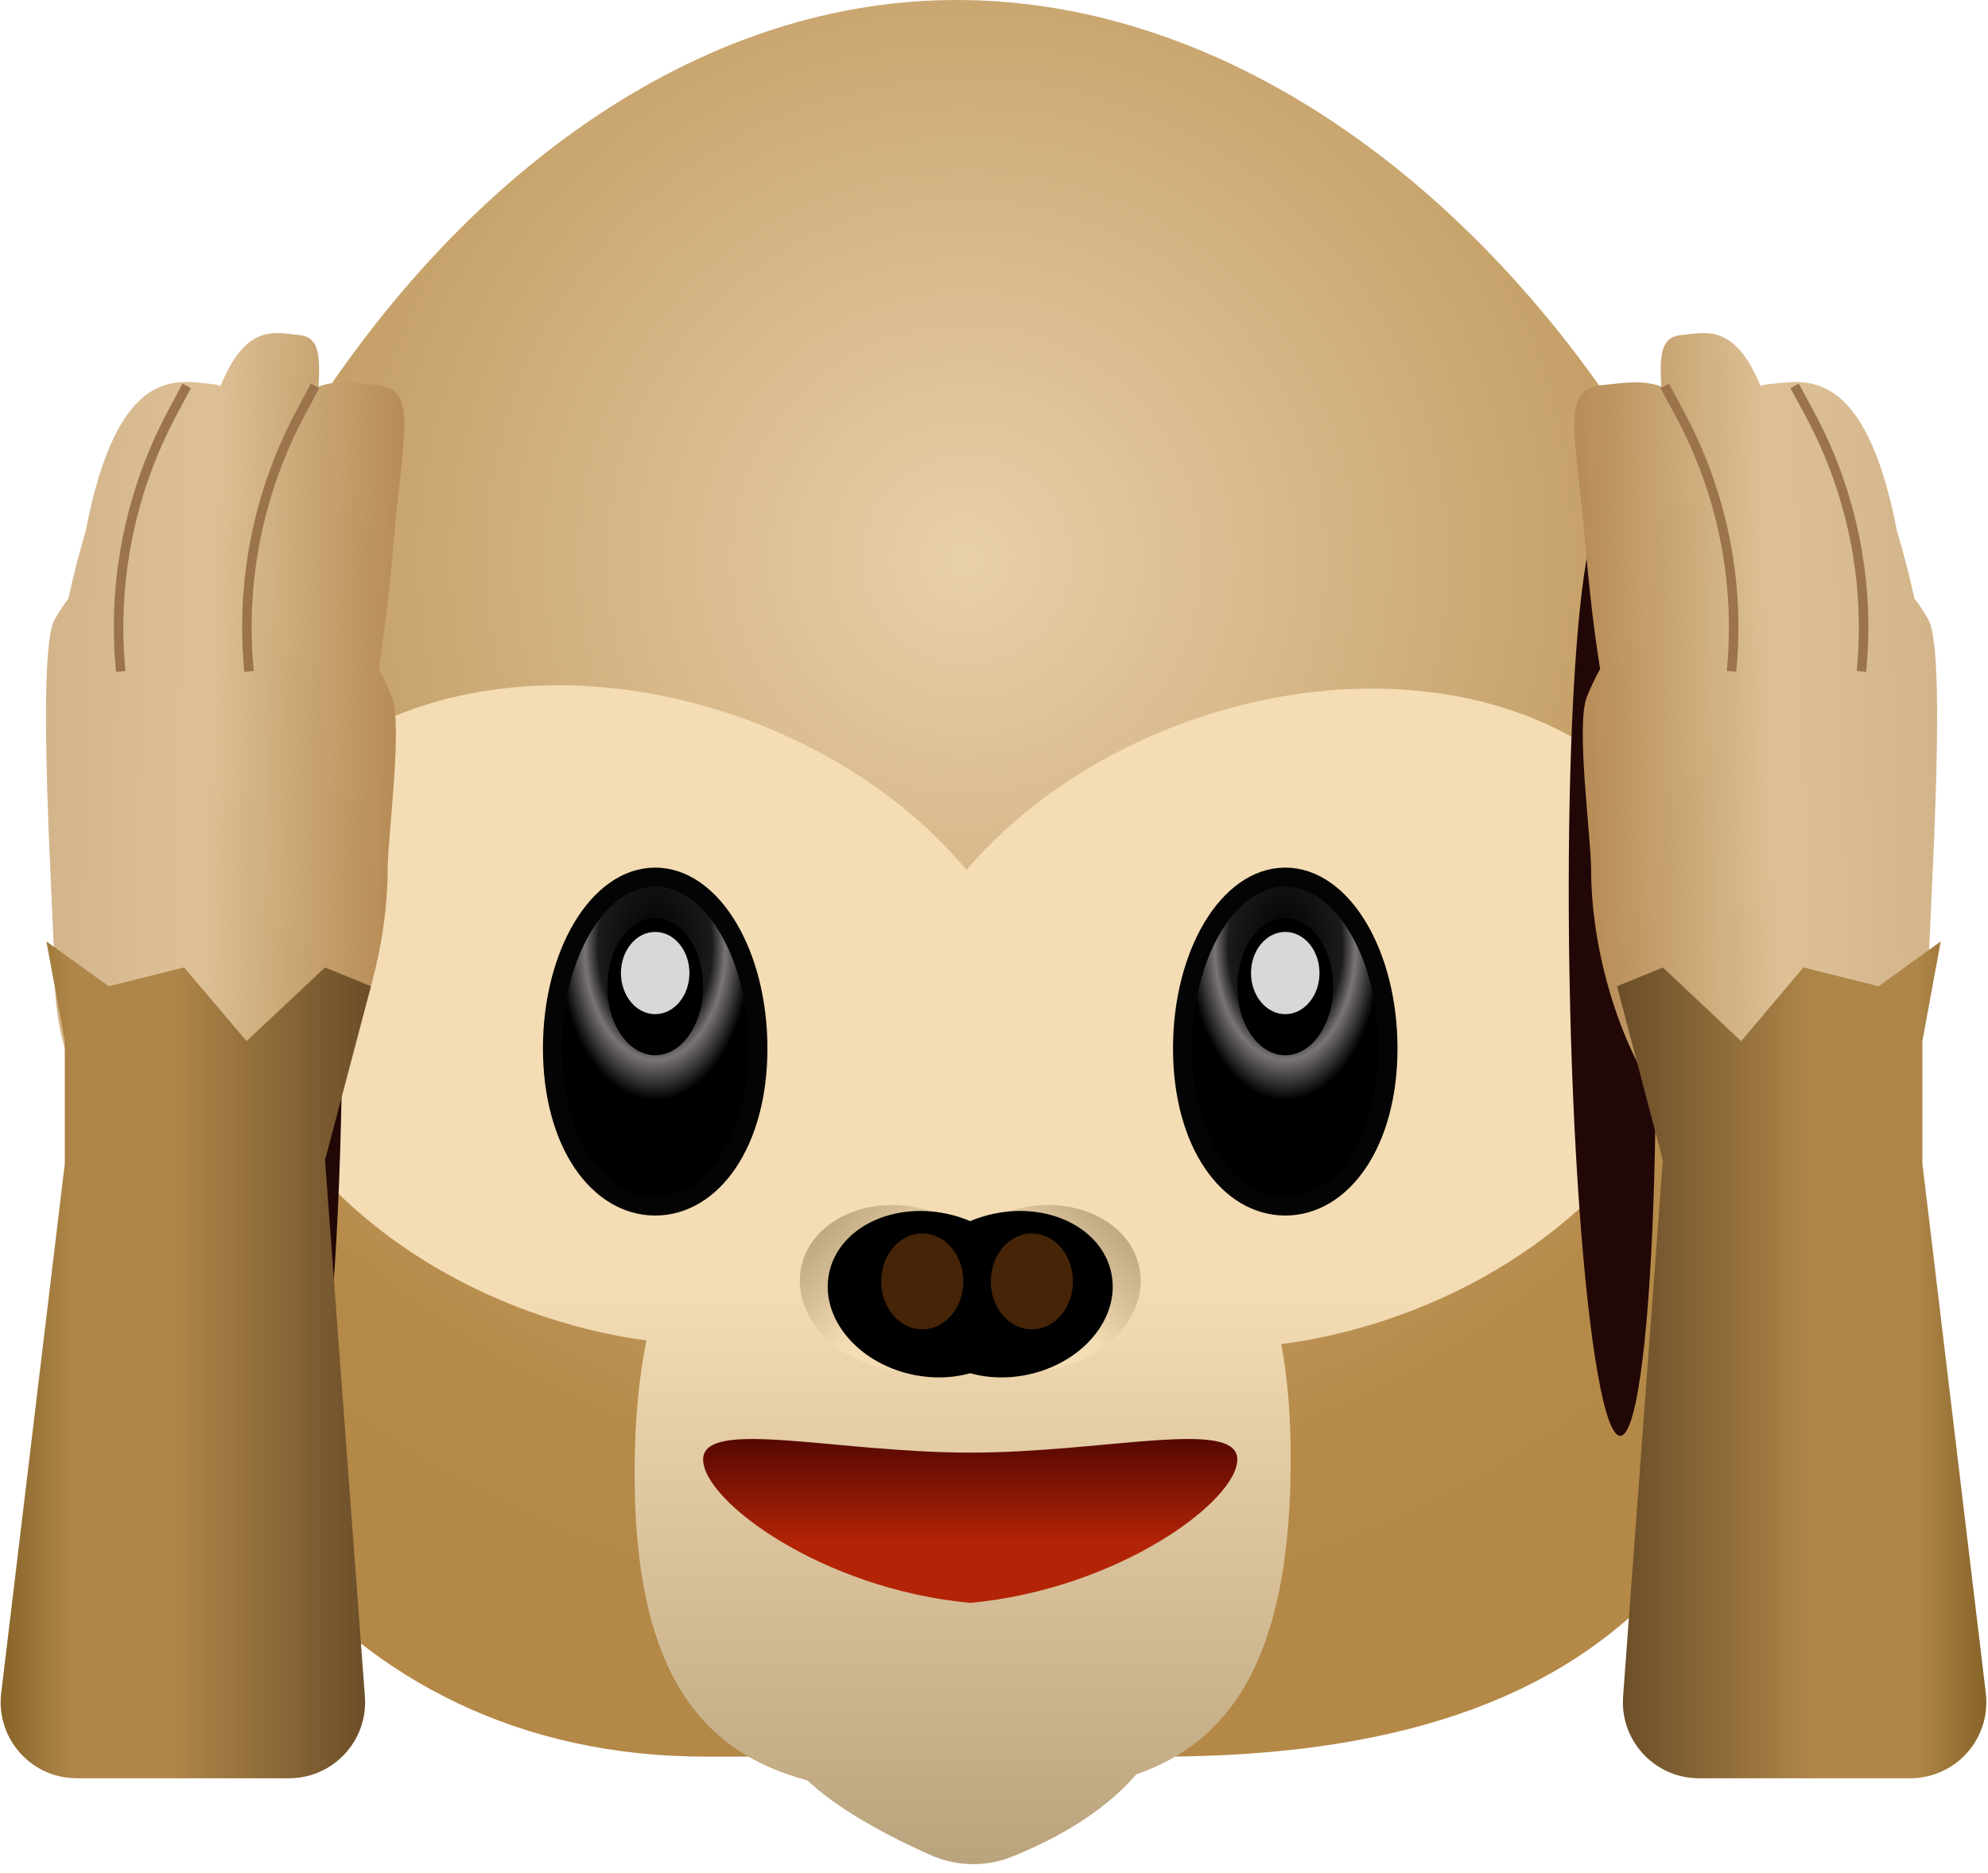 <?xml version="1.0" encoding="UTF-8" standalone="no"?>
<svg width="209px" height="197px" viewBox="0 0 209 197" version="1.1" xmlns="http://www.w3.org/2000/svg" xmlns:xlink="http://www.w3.org/1999/xlink">
    <!-- Generator: Sketch 45.2 (43514) - http://www.bohemiancoding.com/sketch -->
    <title>hearnoevil</title>
    <desc>Created with Sketch.</desc>
    <defs>
        <radialGradient cx="50%" cy="31.606%" fx="50%" fy="31.606%" r="64.866%" gradientTransform="translate(0.5,0.316),scale(1,0.97),rotate(90),translate(-0.5,-0.316)" id="radialGradient-1">
            <stop stop-color="#E8D0AB" offset="0%"></stop>
            <stop stop-color="#B68B4A" offset="85.38%"></stop>
            <stop stop-color="#B48847" offset="100%"></stop>
        </radialGradient>
        <linearGradient x1="67.101%" y1="3.015%" x2="67.101%" y2="100%" id="linearGradient-2">
            <stop stop-color="#F4DCB4" offset="0%"></stop>
            <stop stop-color="#F4DCB4" offset="51.376%"></stop>
            <stop stop-color="#B9A37C" offset="100%"></stop>
        </linearGradient>
        <radialGradient cx="50%" cy="21.24%" fx="50%" fy="21.24%" r="74.74%" gradientTransform="translate(0.5,0.212),scale(1,0.624),rotate(90),scale(1,0.621),translate(-0.5,-0.212)" id="radialGradient-3">
            <stop stop-color="#000000" offset="0%"></stop>
            <stop stop-color="#1C1B1B" offset="59.729%"></stop>
            <stop stop-color="#7A7575" offset="73.596%"></stop>
            <stop stop-color="#000000" offset="100%"></stop>
        </radialGradient>
        <filter x="-41.7%" y="-34.7%" width="183.3%" height="169.4%" filterUnits="objectBoundingBox" id="filter-4">
            <feGaussianBlur stdDeviation="1" in="SourceGraphic"></feGaussianBlur>
        </filter>
        <filter x="-41.7%" y="-34.7%" width="183.3%" height="169.4%" filterUnits="objectBoundingBox" id="filter-5">
            <feGaussianBlur stdDeviation="1" in="SourceGraphic"></feGaussianBlur>
        </filter>
        <linearGradient x1="50%" y1="50%" x2="0%" y2="24.105%" id="linearGradient-6">
            <stop stop-color="#F4DCB4" offset="0%"></stop>
            <stop stop-color="#B9A37C" offset="100%"></stop>
        </linearGradient>
        <ellipse id="path-7" cx="12.68" cy="11.529" rx="10.8" ry="8.647"></ellipse>
        <filter x="-13.9%" y="-17.3%" width="127.8%" height="134.7%" filterUnits="objectBoundingBox" id="filter-8">
            <feGaussianBlur stdDeviation="1.5" in="SourceAlpha" result="shadowBlurInner1"></feGaussianBlur>
            <feOffset dx="3" dy="0" in="shadowBlurInner1" result="shadowOffsetInner1"></feOffset>
            <feComposite in="shadowOffsetInner1" in2="SourceAlpha" operator="arithmetic" k2="-1" k3="1" result="shadowInnerInner1"></feComposite>
            <feColorMatrix values="0 0 0 0 0.876   0 0 0 0 0.783   0 0 0 0 0.632  0 0 0 1 0" type="matrix" in="shadowInnerInner1"></feColorMatrix>
        </filter>
        <ellipse id="path-9" cx="27.08" cy="11.529" rx="10.8" ry="8.647"></ellipse>
        <filter x="-13.9%" y="-17.3%" width="127.8%" height="134.7%" filterUnits="objectBoundingBox" id="filter-10">
            <feGaussianBlur stdDeviation="1.5" in="SourceAlpha" result="shadowBlurInner1"></feGaussianBlur>
            <feOffset dx="3" dy="0" in="shadowBlurInner1" result="shadowOffsetInner1"></feOffset>
            <feComposite in="shadowOffsetInner1" in2="SourceAlpha" operator="arithmetic" k2="-1" k3="1" result="shadowInnerInner1"></feComposite>
            <feColorMatrix values="0 0 0 0 0.876   0 0 0 0 0.783   0 0 0 0 0.632  0 0 0 1 0" type="matrix" in="shadowInnerInner1"></feColorMatrix>
        </filter>
        <linearGradient x1="50%" y1="0%" x2="50%" y2="68.182%" id="linearGradient-11">
            <stop stop-color="#430202" offset="0%"></stop>
            <stop stop-color="#B32406" offset="100%"></stop>
        </linearGradient>
        <filter x="-68.1%" y="-6.3%" width="236.3%" height="112.6%" filterUnits="objectBoundingBox" id="filter-12">
            <feGaussianBlur stdDeviation="2.044" in="SourceGraphic"></feGaussianBlur>
        </filter>
        <linearGradient x1="100%" y1="43.501%" x2="0%" y2="50%" id="linearGradient-13">
            <stop stop-color="#D2B38A" offset="0%"></stop>
            <stop stop-color="#DDC195" offset="44.252%"></stop>
            <stop stop-color="#B2854E" offset="100%"></stop>
        </linearGradient>
        <linearGradient x1="100%" y1="40.781%" x2="0%" y2="40.781%" id="linearGradient-14">
            <stop stop-color="#856126" offset="0%"></stop>
            <stop stop-color="#AF8649" offset="19.934%"></stop>
            <stop stop-color="#AF8649" offset="47.168%"></stop>
            <stop stop-color="#6A4D28" offset="100%"></stop>
        </linearGradient>
        <filter x="-68.1%" y="-6.3%" width="236.3%" height="112.6%" filterUnits="objectBoundingBox" id="filter-15">
            <feGaussianBlur stdDeviation="2.044" in="SourceGraphic"></feGaussianBlur>
        </filter>
    </defs>
    <g id="Page-1" stroke="none" stroke-width="1" fill="none" fill-rule="evenodd">
        <g id="hearnoevil">
            <g id="head" transform="translate(12, 0)">
                <path d="M109.913,184.724 C158.823,184.724 179.24,161.265 179.24,109.529 C179.24,57.793 137.47,0 88.56,0 C39.65,0 0,59.235 0,110.971 C0,152.982 23.445,184.724 62.163,184.724 C70.671,184.724 100.719,184.724 109.913,184.724 Z" id="headshape" fill="url(#radialGradient-1)"></path>
                <path d="M107.45,186.601 C117.111,183.215 123.522,174.788 123.691,154.206 C123.732,149.246 123.385,144.992 122.698,141.345 C126.844,140.806 131.078,139.787 135.289,138.254 C158.456,129.822 172.161,109.041 165.9,91.838 C159.639,74.636 135.783,67.526 112.615,75.958 C103.116,79.416 95.207,84.95 89.614,91.462 C84.005,84.8 75.985,79.131 66.318,75.613 C43.151,67.181 19.295,74.29 13.033,91.493 C6.772,108.696 20.477,129.477 43.644,137.909 C47.764,139.408 51.905,140.416 55.965,140.963 C55.193,144.695 54.762,149.072 54.72,154.206 C54.539,176.198 61.984,184.313 72.888,187.228 C75.693,189.857 80.006,192.472 85.826,195.074 L85.826,195.074 C88.565,196.298 91.685,196.351 94.464,195.219 C100.163,192.899 104.491,190.026 107.45,186.601 Z" id="eyemouthpatches" fill="url(#linearGradient-2)"></path>
                <g id="lefteye" transform="translate(46.08, 92.235)">
                    <path d="M10.8,34.588 C16.765,34.588 21.6,27.964 21.6,18.015 C21.6,8.065 16.765,0 10.8,0 C4.835,0 0,8.065 0,18.015 C0,27.964 4.835,34.588 10.8,34.588 Z" id="Oval-4" stroke="#040404" stroke-width="2" fill="url(#radialGradient-3)"></path>
                    <ellipse id="Oval-5" fill="#000000" cx="10.8" cy="11.529" rx="5.04" ry="7.206"></ellipse>
                    <ellipse id="Oval-6" fill="#D8D8D8" filter="url(#filter-4)" cx="10.8" cy="10.088" rx="3.6" ry="4.324"></ellipse>
                </g>
                <g id="righteye" transform="translate(112.32, 92.235)">
                    <path d="M10.8,34.588 C16.765,34.588 21.6,27.964 21.6,18.015 C21.6,8.065 16.765,0 10.8,0 C4.835,0 0,8.065 0,18.015 C0,27.964 4.835,34.588 10.8,34.588 Z" id="Oval-4" stroke="#040404" stroke-width="2" fill="url(#radialGradient-3)"></path>
                    <ellipse id="Oval-5" fill="#000000" cx="10.8" cy="11.529" rx="5.04" ry="7.206"></ellipse>
                    <ellipse id="Oval-6" fill="#D8D8D8" filter="url(#filter-5)" cx="10.8" cy="10.088" rx="3.6" ry="4.324"></ellipse>
                </g>
                <g id="nose" transform="translate(70.12, 123.941)">
                    <g id="Oval-7" transform="translate(12.68, 11.529) rotate(12) translate(-12.68, -11.529) ">
                        <use fill="url(#linearGradient-6)" fill-rule="evenodd" xlink:href="#path-7"></use>
                        <use fill="black" fill-opacity="1" filter="url(#filter-8)" xlink:href="#path-7"></use>
                    </g>
                    <g id="Oval-7-Copy" transform="translate(27.08, 11.529) scale(-1, 1) rotate(12) translate(-27.08, -11.529) ">
                        <use fill="url(#linearGradient-6)" fill-rule="evenodd" xlink:href="#path-9"></use>
                        <use fill="black" fill-opacity="1" filter="url(#filter-10)" xlink:href="#path-9"></use>
                    </g>
                    <ellipse id="leftnostril" fill="#452407" cx="14.84" cy="10.809" rx="4.32" ry="5.044"></ellipse>
                    <ellipse id="rightnostril" fill="#452407" cx="26.36" cy="10.809" rx="4.32" ry="5.044"></ellipse>
                </g>
                <path d="M90,168.557 C105.539,167.116 118.08,157.853 118.08,153.475 C118.08,149.098 104.04,152.755 90,152.755 C75.96,152.755 61.92,149.098 61.92,153.475 C61.92,157.853 74.461,167.116 90,168.557 Z" id="mouth" fill="url(#linearGradient-11)"></path>
            </g>
            <g id="leftarm" transform="translate(21.5, 111) scale(-1, 1) translate(-21.5, -111) translate(0, 35)">
                <ellipse id="Oval-8-Copy" fill="#220707" filter="url(#filter-12)" cx="11.5" cy="70.5" rx="4.5" ry="48.5"></ellipse>
                <g id="lefthand">
                    <path d="M9.519,5.65 C7.435,4.874 5.354,5.315 3.516,5.476 C-0.938,5.865 0.554,9.867 1.624,22.105 C2.005,26.457 2.505,31.133 3.192,35.336 C2.668,36.283 2.202,37.273 1.799,38.302 C0.642,41.251 2.248,53.066 2.248,56.494 C2.248,63.732 4.438,72.585 8.352,79.12 C11.593,84.53 12.034,89.946 17.377,89.946 C29.173,89.946 37.263,80.571 37.263,67.341 C37.263,62.704 39.296,33.84 37.263,30.173 C36.793,29.325 36.312,28.593 35.815,27.96 C35.34,25.75 34.737,23.373 33.99,20.836 C30.596,3.149 24.249,5.074 20.758,5.38 C20.398,5.411 20.088,5.483 19.823,5.598 C17.082,-1.092 14.063,0.009 11.61,0.224 C9.644,0.396 9.273,1.891 9.519,5.65 Z" id="Combined-Shape" fill="url(#linearGradient-13)"></path>
                    <path d="M10.118,6.018 L11.436,8.496 L11.436,8.496 C15.778,16.655 17.662,25.898 16.863,35.106 L16.863,35.106" id="Line" stroke="#9B744B" stroke-linecap="square"></path>
                    <path d="M23.608,6.018 L24.926,8.496 L24.926,8.496 C29.268,16.655 31.153,25.898 30.353,35.106 L30.353,35.106" id="Line-Copy" stroke="#9B744B" stroke-linecap="square"></path>
                </g>
                <path d="M4,68.713 L8.828,66.733 L17.081,74.484 L23.645,66.733 L31.568,68.713 L38.122,64 L36.187,74.484 L36.187,87.354 L42.874,143.046 L42.874,143.046 C43.4,147.433 40.271,151.416 35.884,151.943 C35.568,151.981 35.25,152 34.931,152 L12.616,152 L12.616,152 C8.198,152 4.616,148.418 4.616,144 C4.616,143.802 4.624,143.605 4.638,143.407 L8.828,87.004 L4,68.713 Z" id="leftforearm" fill="url(#linearGradient-14)"></path>
            </g>
            <g id="rightarm" transform="translate(164, 35)">
                <ellipse id="Oval-8" fill="#220707" filter="url(#filter-15)" transform="translate(5.5, 67.5) rotate(-1) translate(-5.5, -67.5) " cx="5.5" cy="67.5" rx="4.5" ry="48.5"></ellipse>
                <g id="righthand" transform="translate(1, 0)">
                    <path d="M9.659,5.647 C7.55,4.876 5.445,5.319 3.585,5.481 C-0.926,5.876 0.58,9.876 1.651,22.114 C2.032,26.468 2.533,31.147 3.224,35.35 C2.698,36.293 2.228,37.279 1.822,38.302 C0.65,41.251 2.277,53.066 2.277,56.494 C2.277,63.732 4.494,72.585 8.459,79.12 C11.741,84.53 12.187,89.946 17.598,89.946 C29.545,89.946 37.738,80.571 37.738,67.341 C37.738,62.704 39.797,33.84 37.738,30.173 C37.262,29.325 36.775,28.593 36.272,27.96 C35.793,25.748 35.184,23.369 34.429,20.829 C31.012,3.144 24.583,5.077 21.047,5.386 C20.682,5.418 20.367,5.49 20.098,5.606 C17.329,-1.096 14.268,0.011 11.782,0.228 C9.793,0.402 9.414,1.895 9.659,5.647 Z" id="Combined-Shape" fill="url(#linearGradient-13)"></path>
                    <path d="M10.247,6.018 L11.6,8.53 L11.6,8.53 C15.983,16.663 17.887,25.902 17.078,35.106 L17.078,35.106" id="Line" stroke="#9B744B" stroke-linecap="square"></path>
                    <path d="M23.909,6.018 L25.263,8.53 L25.263,8.53 C29.645,16.663 31.55,25.902 30.74,35.106 L30.74,35.106" id="Line-Copy" stroke="#9B744B" stroke-linecap="square"></path>
                </g>
                <path d="M6,68.713 L10.815,66.733 L19.046,74.484 L25.592,66.733 L33.495,68.713 L40.031,64 L38.101,74.484 L38.101,87.354 L44.77,143.049 L44.77,143.049 C45.296,147.436 42.165,151.418 37.778,151.943 C37.463,151.981 37.145,152 36.827,152 L14.615,152 L14.615,152 C10.196,152 6.615,148.418 6.615,144 C6.615,143.803 6.622,143.606 6.636,143.409 L10.815,87.004 L6,68.713 Z" fill="url(#linearGradient-14)"></path>
            </g>
        </g>
    </g>
</svg>